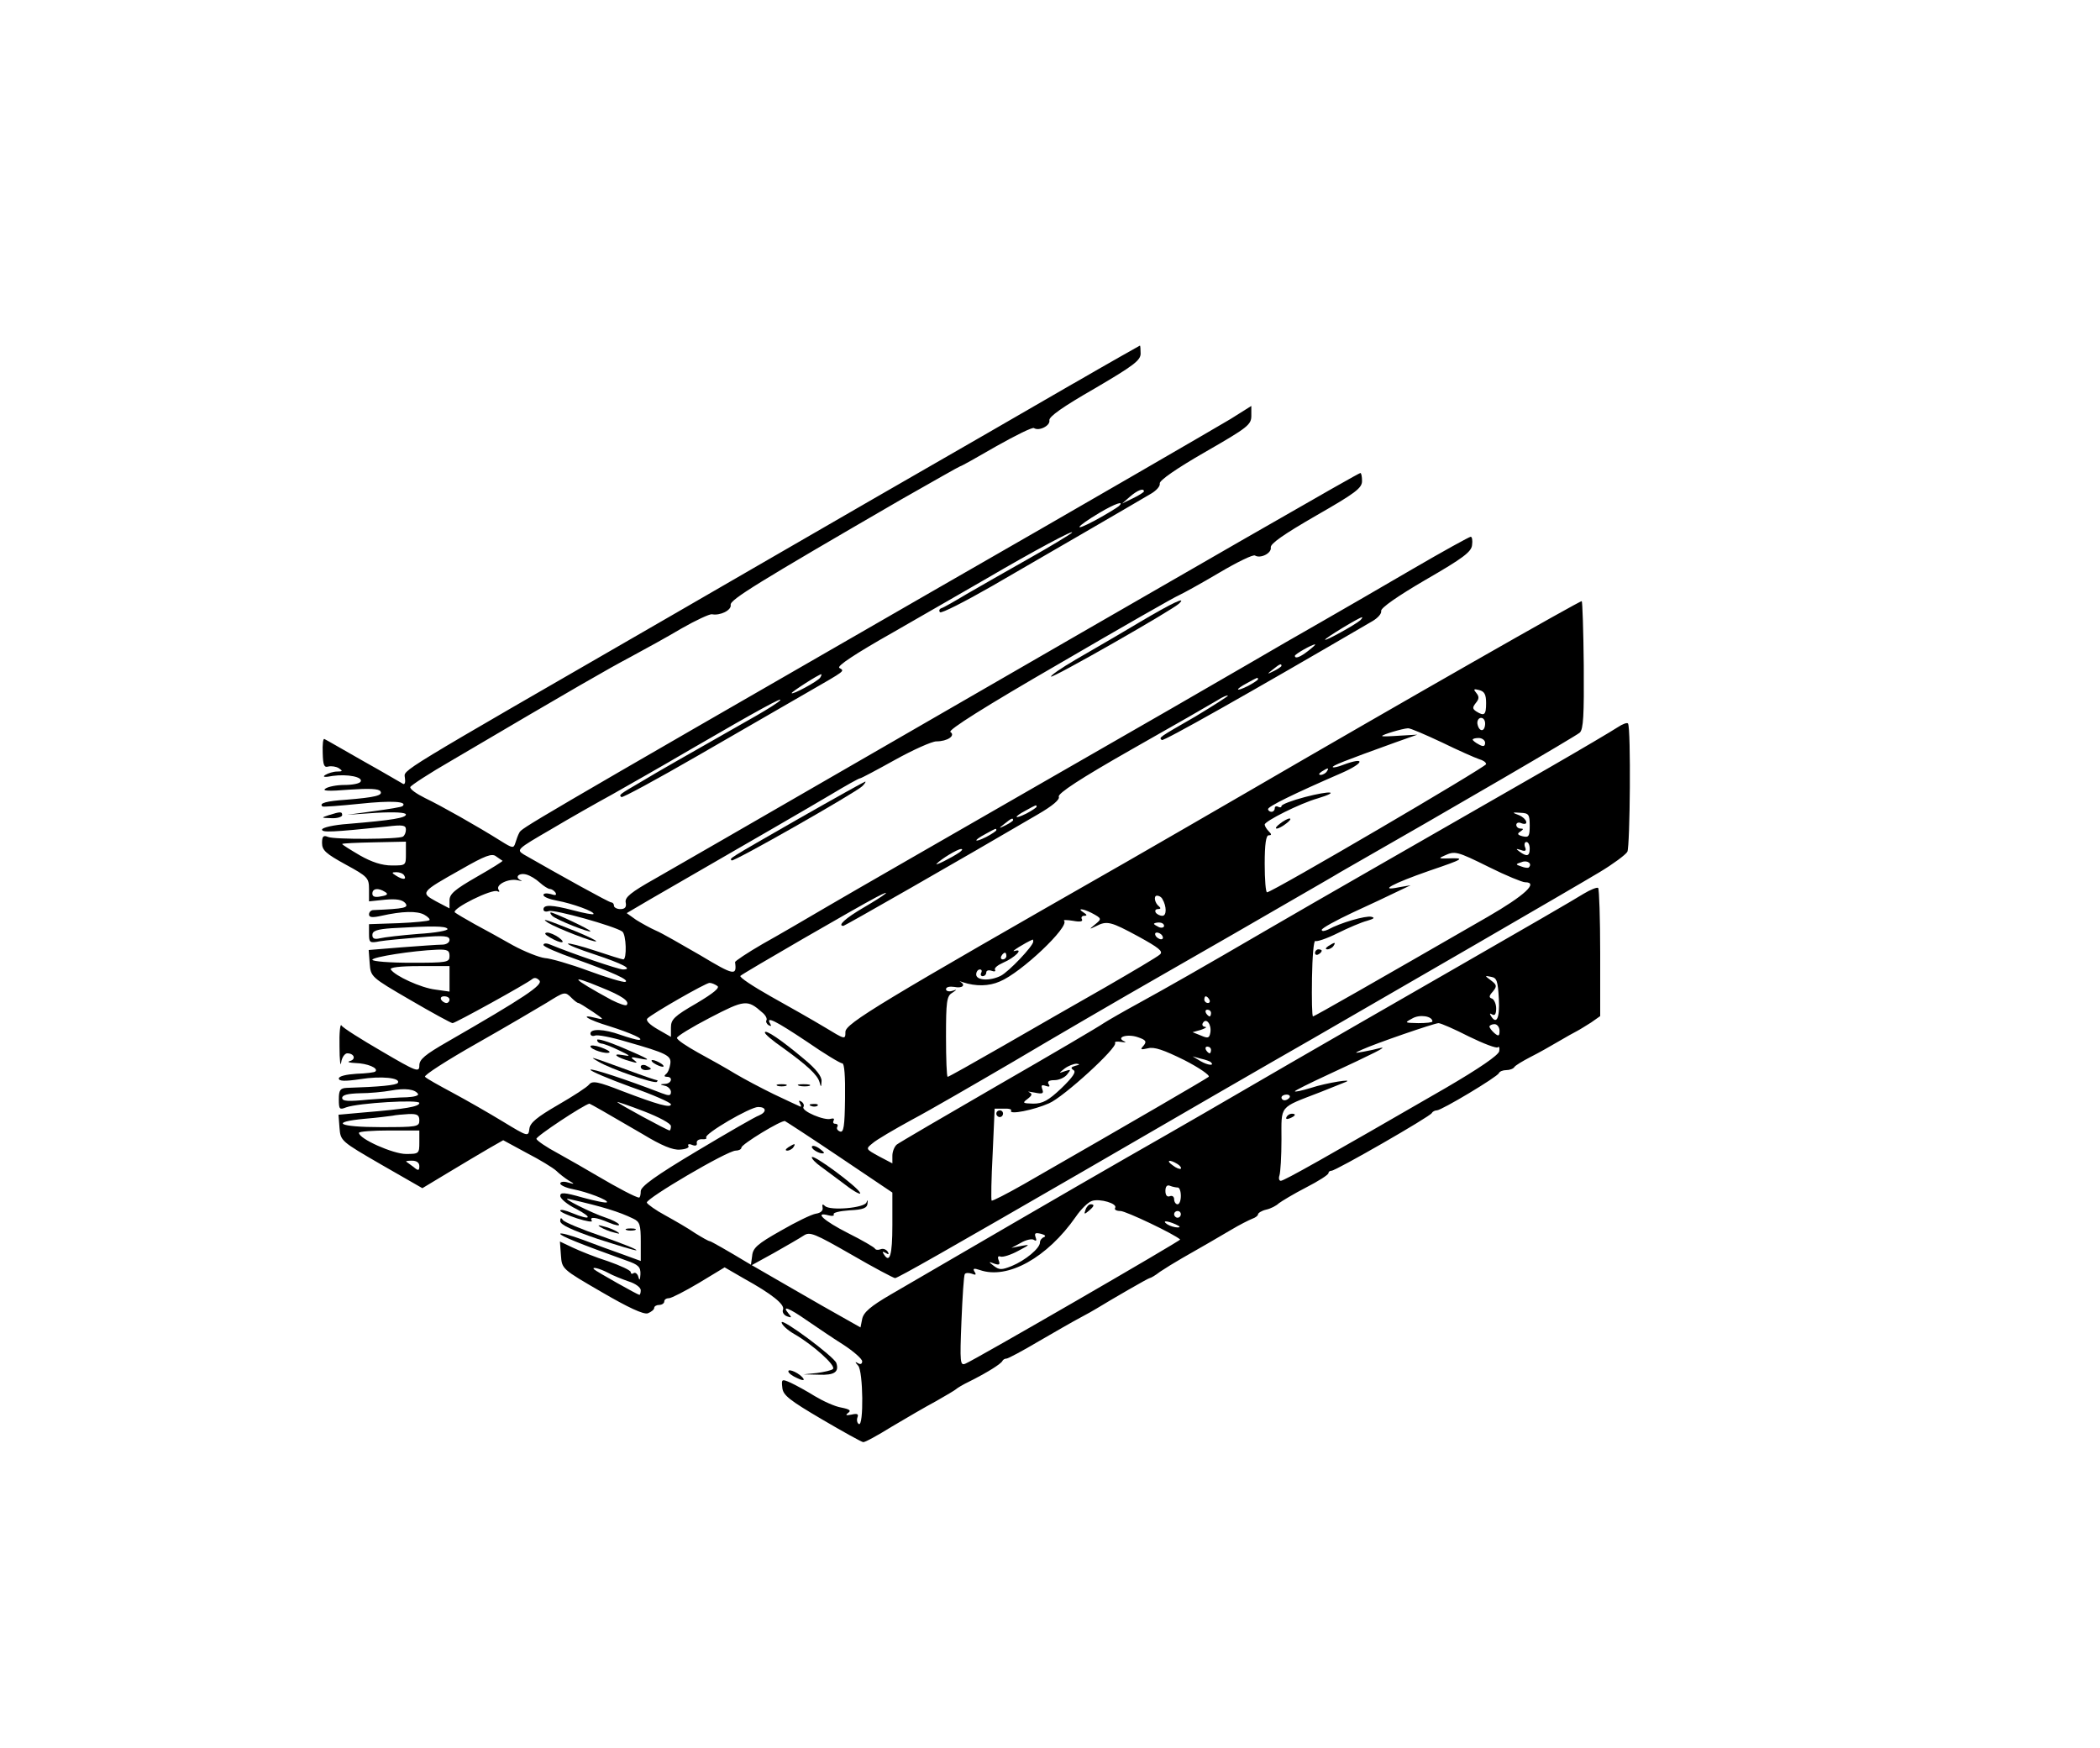<?xml version="1.0" standalone="no"?>
<!DOCTYPE svg PUBLIC "-//W3C//DTD SVG 20010904//EN"
 "http://www.w3.org/TR/2001/REC-SVG-20010904/DTD/svg10.dtd">
<svg version="1.0" xmlns="http://www.w3.org/2000/svg"
 width="626pt" height="521pt" viewBox="0 0 626 521"
 preserveAspectRatio="xMidYMid meet">

<g transform="translate(0,521) scale(0.1,-0.1)"
fill="#000000" stroke="none">
<path d="M3200 4067 c-107 -62 -377 -218 -600 -346 -223 -129 -490 -283 -595
-344 -842 -486 -800 -460 -798 -486 2 -12 0 -20 -5 -18 -4 2 -56 33 -117 67
-60 34 -113 65 -118 67 -4 2 -6 -16 -5 -42 1 -36 4 -44 17 -40 9 2 23 0 31 -5
12 -8 12 -10 -5 -10 -11 0 -27 -5 -35 -10 -10 -6 -3 -8 22 -3 43 6 91 -3 83
-17 -3 -6 -25 -10 -48 -10 -23 0 -49 -5 -57 -11 -11 -7 11 -8 71 -3 58 4 89 3
93 -5 8 -12 -15 -18 -102 -25 -58 -4 -82 -10 -71 -20 2 -2 53 2 112 8 94 10
143 7 127 -7 -3 -3 -41 -9 -85 -15 l-80 -11 87 6 c55 3 88 1 88 -5 0 -10 -40
-17 -172 -28 -43 -3 -78 -11 -78 -17 0 -9 29 -8 193 9 48 6 57 4 57 -9 0 -9
-4 -18 -9 -21 -13 -8 -203 -9 -223 -1 -14 6 -18 2 -18 -18 0 -22 12 -32 70
-64 66 -36 70 -40 70 -74 l0 -36 48 5 c34 3 51 0 60 -10 11 -14 -1 -17 -95
-21 -7 0 -13 -6 -13 -13 0 -9 10 -10 37 -4 62 14 107 15 128 3 11 -6 18 -14
15 -16 -3 -3 -44 -7 -92 -9 l-88 -3 0 -29 c0 -26 2 -28 32 -22 18 3 72 8 121
12 72 6 87 4 87 -8 0 -8 -10 -14 -22 -14 -13 0 -67 -4 -121 -8 l-98 -8 3 -40
c3 -40 4 -41 121 -109 65 -38 122 -69 126 -69 8 0 220 117 237 131 7 6 15 4
22 -4 11 -13 -44 -50 -275 -183 -66 -38 -83 -52 -83 -70 0 -22 -8 -19 -112 42
-62 36 -116 70 -120 77 -4 7 -7 -22 -6 -63 0 -41 3 -63 5 -47 2 15 11 27 18
27 21 0 27 -18 8 -23 -10 -3 -2 -5 17 -6 35 -1 69 -15 59 -25 -2 -3 -28 -6
-57 -7 -30 -2 -52 -7 -52 -14 0 -8 17 -9 64 -2 62 10 121 4 112 -11 -4 -7 -55
-12 -153 -15 -19 -1 -23 -7 -23 -34 0 -30 2 -32 22 -24 36 13 218 24 218 13 0
-11 -42 -18 -163 -28 l-78 -7 3 -39 c3 -39 4 -40 125 -110 l122 -70 78 47 c43
26 97 58 121 72 l42 24 70 -38 c39 -20 78 -44 88 -53 9 -9 26 -22 37 -29 19
-11 19 -12 -2 -6 -13 4 -23 2 -23 -3 0 -5 17 -13 38 -17 42 -8 107 -33 101
-39 -2 -3 -35 4 -72 14 -56 16 -67 16 -67 5 0 -8 21 -26 48 -39 51 -27 43 -35
-13 -12 -19 8 -35 12 -35 7 0 -4 23 -14 50 -23 28 -9 48 -12 44 -7 -8 13 12
11 52 -6 19 -8 32 -10 29 -5 -3 5 -21 14 -39 20 -43 14 -138 62 -111 56 101
-23 150 -38 193 -59 19 -9 22 -18 22 -68 l0 -58 -52 19 c-29 10 -83 30 -120
44 -38 14 -68 22 -68 18 0 -6 56 -29 198 -80 35 -12 42 -19 41 -41 -1 -17 -3
-20 -6 -8 -2 9 -9 15 -14 12 -5 -4 -9 -2 -9 3 0 5 -30 19 -67 32 -38 12 -85
31 -106 41 l-38 18 3 -41 c3 -41 3 -41 122 -110 79 -46 124 -67 137 -63 10 4
19 11 19 16 0 5 7 9 15 9 8 0 15 5 15 10 0 6 6 10 14 10 7 0 48 21 90 46 l76
46 57 -33 c85 -47 123 -78 117 -93 -3 -7 2 -16 12 -20 14 -5 15 -4 4 9 -21 25
2 16 55 -21 28 -19 76 -52 108 -72 31 -20 57 -43 57 -50 0 -8 -5 -10 -12 -6
-10 6 -10 4 0 -7 15 -16 17 -183 2 -174 -5 3 -7 12 -4 20 4 10 -1 12 -18 8
-16 -3 -19 -2 -10 5 10 7 5 11 -20 16 -19 3 -54 19 -79 34 -24 15 -57 33 -72
40 -27 12 -28 11 -25 -15 2 -22 21 -37 118 -94 63 -37 119 -68 123 -68 5 -1
43 20 85 46 42 25 102 60 132 76 30 17 57 33 60 36 3 3 21 14 40 23 50 25 94
52 98 61 2 4 7 7 12 7 5 0 48 23 97 52 48 28 104 60 123 70 19 10 42 23 50 28
44 27 153 90 157 90 3 0 17 8 31 19 15 10 44 28 65 40 67 38 101 58 147 85 25
15 53 29 63 33 9 3 17 9 17 13 0 4 11 11 24 14 14 3 31 12 38 19 8 6 44 28 81
47 37 19 67 38 67 43 0 4 4 7 9 7 13 0 295 162 299 172 2 4 9 8 15 8 14 0 181
100 185 111 2 5 12 9 22 9 10 0 21 4 24 9 3 5 25 18 48 30 24 12 61 33 83 46
22 13 47 27 55 31 8 4 27 16 43 26 l27 19 0 188 c0 103 -3 190 -6 194 -3 3
-23 -5 -43 -17 -20 -13 -191 -112 -381 -221 -190 -109 -412 -237 -495 -285
-196 -114 -320 -186 -485 -280 -133 -76 -549 -318 -705 -409 -60 -35 -81 -53
-85 -73 l-5 -25 -115 65 c-63 36 -163 94 -222 128 -58 35 -109 64 -112 64 -4
0 -23 11 -44 24 -20 14 -60 37 -89 53 -28 15 -53 33 -55 38 -3 12 240 155 265
155 9 0 17 4 17 9 0 10 120 83 130 79 4 -2 78 -50 164 -108 l156 -105 0 -97
c0 -91 -8 -116 -26 -86 -5 7 -3 8 6 3 9 -6 11 -4 6 4 -5 7 -14 10 -21 7 -8 -3
-15 -2 -17 2 -2 4 -38 25 -80 46 -73 37 -103 65 -58 53 11 -3 18 -1 15 3 -3 5
18 10 47 12 42 2 53 7 54 21 1 10 0 12 -3 3 -5 -17 -109 -26 -124 -11 -7 7 -9
5 -7 -5 2 -9 -6 -16 -20 -18 -13 -2 -60 -25 -105 -51 -69 -39 -83 -51 -85 -75
l-4 -29 69 38 c37 21 77 44 89 52 18 12 32 6 142 -57 67 -39 126 -70 130 -70
8 0 157 85 567 322 234 136 566 328 680 393 217 125 787 455 853 495 40 24 78
52 83 61 8 17 11 366 2 382 -2 4 -16 -1 -31 -11 -15 -10 -108 -65 -207 -122
-350 -201 -712 -408 -830 -477 -211 -123 -308 -178 -390 -223 -44 -24 -91 -51
-105 -60 -14 -10 -155 -93 -315 -185 -159 -92 -296 -172 -302 -177 -7 -6 -13
-21 -13 -33 l0 -23 -40 21 c-40 22 -40 22 -19 39 11 10 64 41 117 70 53 28
189 107 302 173 113 67 315 185 450 262 135 77 301 173 370 213 69 40 139 80
155 90 345 197 703 406 714 416 11 10 13 52 12 200 -1 104 -4 190 -6 192 -3 3
-529 -297 -995 -568 -102 -59 -264 -153 -360 -208 -737 -421 -840 -483 -840
-508 0 -24 -1 -23 -62 14 -35 21 -107 62 -161 92 -53 30 -94 57 -90 61 8 8
352 207 406 235 52 27 27 7 -38 -31 -55 -32 -80 -55 -61 -55 4 0 347 196 579
332 45 26 67 45 63 53 -3 10 64 54 217 141 122 69 237 135 255 146 17 11 32
17 32 14 0 -2 -44 -30 -97 -62 -113 -65 -108 -62 -100 -70 4 -5 254 136 629
355 15 9 27 22 25 30 -1 9 49 44 133 93 111 64 136 83 138 103 2 14 0 25 -4
25 -4 0 -82 -43 -173 -96 -91 -53 -213 -124 -271 -157 -58 -33 -157 -90 -220
-127 -63 -37 -344 -199 -625 -360 -280 -161 -562 -323 -625 -360 -63 -37 -152
-89 -197 -114 -45 -26 -82 -51 -82 -54 6 -42 -3 -40 -103 20 -57 33 -116 67
-133 74 -16 7 -43 22 -59 32 l-28 20 68 40 c336 194 471 272 540 313 45 27 84
49 88 49 3 0 50 25 104 55 54 30 110 55 123 55 33 0 58 17 42 28 -9 5 105 77
325 204 185 108 346 200 357 204 11 5 64 34 118 66 54 32 103 56 108 52 16
-10 50 7 47 24 -2 11 38 39 135 95 117 67 137 82 137 103 0 13 -2 24 -5 24 -6
0 -423 -240 -1540 -885 -258 -149 -511 -295 -562 -324 -73 -41 -91 -56 -88
-71 3 -14 -2 -20 -16 -20 -10 0 -19 5 -19 10 0 6 -4 10 -8 10 -7 0 -151 80
-261 143 -22 14 -20 16 80 74 57 34 140 81 184 105 44 25 150 85 235 135 205
119 277 158 265 145 -5 -6 -37 -26 -70 -45 -230 -131 -287 -163 -340 -195 -72
-42 -70 -41 -63 -48 3 -3 106 53 229 124 123 71 269 155 324 187 118 68 113
64 97 74 -9 5 47 42 160 106 95 55 220 126 278 160 140 82 267 150 255 137 -5
-5 -64 -41 -130 -78 -66 -37 -149 -85 -184 -105 -35 -21 -68 -40 -75 -42 -6
-2 -8 -8 -4 -12 4 -4 73 31 155 78 140 81 416 241 475 276 15 9 27 22 25 30
-1 9 49 44 136 94 127 73 137 81 137 108 l0 29 -62 -39 c-35 -21 -436 -254
-893 -516 -1228 -707 -1219 -703 -1227 -717 -4 -7 -9 -21 -12 -31 -5 -16 -8
-16 -43 6 -70 44 -178 105 -226 128 -26 13 -46 27 -44 33 2 5 57 41 123 79
370 218 466 273 534 309 41 22 110 60 152 85 42 24 83 43 90 42 24 -5 59 12
56 28 -3 15 82 67 508 314 95 54 174 99 176 99 3 0 51 27 108 60 57 32 107 57
112 54 15 -10 49 7 46 23 -2 11 41 41 135 95 116 68 137 84 137 104 0 13 -1
24 -2 24 -2 -1 -91 -51 -198 -113z m210 -322 c0 -2 -15 -12 -32 -20 l-33 -16
24 21 c22 19 41 26 41 15z m-75 -44 c-6 -5 -37 -24 -70 -42 -69 -37 -60 -21
12 22 47 28 77 38 58 20z m720 -340 c-16 -14 -105 -63 -105 -58 0 5 101 66
110 67 2 0 0 -4 -5 -9z m-155 -91 c-24 -19 -40 -25 -40 -15 0 5 51 34 60 34 3
0 -6 -8 -20 -19z m-80 -45 c0 -2 -10 -9 -22 -15 -22 -11 -22 -10 -4 4 21 17
26 19 26 11z m-1375 -35 c-7 -11 -85 -53 -85 -46 0 4 81 56 88 56 2 0 0 -5 -3
-10z m1305 -5 c0 -2 -13 -11 -30 -20 -38 -19 -40 -11 -2 9 31 17 32 18 32 11z
m680 -71 c0 -35 -5 -40 -29 -25 -12 8 -12 12 -2 25 10 12 11 19 2 30 -10 12
-8 13 8 9 16 -4 21 -13 21 -39z m-3 -64 c-2 -24 -19 -21 -23 3 -1 9 4 17 11
17 8 0 13 -9 12 -20z m-129 -53 c49 -24 99 -46 111 -50 11 -3 21 -9 21 -15 0
-8 -638 -382 -653 -382 -4 0 -7 38 -7 85 0 59 4 85 12 85 9 0 9 3 0 12 -7 7
-12 16 -12 20 0 10 105 63 158 78 69 21 39 24 -38 4 -38 -10 -70 -22 -70 -27
0 -4 -4 -5 -10 -2 -5 3 -10 1 -10 -4 0 -6 -4 -11 -10 -11 -5 0 -10 4 -10 8 0
8 75 45 220 108 68 30 71 49 4 24 -15 -6 -29 -9 -31 -7 -3 4 29 17 187 74 l65
23 -52 -3 c-29 -2 -53 -3 -53 -1 0 4 60 22 77 23 6 1 52 -19 101 -42z m129 -1
c0 -11 -5 -13 -19 -5 -10 5 -18 12 -18 14 0 3 8 5 18 5 10 0 19 -7 19 -14z
m-472 -86 c-3 -5 -12 -10 -18 -10 -7 0 -6 4 3 10 19 12 23 12 15 0z m-865
-105 c0 -2 -13 -11 -30 -20 -38 -19 -40 -11 -2 9 31 17 32 18 32 11z m1470
-56 c0 -33 -3 -36 -21 -32 -16 4 -17 8 -7 14 10 7 10 9 1 9 -7 0 -13 5 -13 11
0 6 7 9 15 5 24 -9 17 14 -7 24 -22 8 -21 9 5 7 24 -1 27 -5 27 -38z m-1540
16 c0 -2 -10 -9 -22 -15 -22 -11 -22 -10 -4 4 21 17 26 19 26 11z m-50 -30 c0
-2 -13 -11 -30 -20 -38 -19 -40 -11 -2 9 31 17 32 18 32 11z m-1760 -70 c0
-35 0 -35 -42 -35 -29 0 -60 10 -95 30 -29 17 -53 32 -53 34 0 2 43 4 95 5
l95 2 0 -36z m3350 15 c0 -22 -8 -25 -30 -9 -12 9 -12 10 4 5 13 -5 17 -2 12
9 -3 8 -1 15 4 15 6 0 10 -9 10 -20z m-1700 -11 c-25 -17 -76 -42 -68 -34 13
14 62 44 73 44 6 0 3 -4 -5 -10z m-1362 -25 c2 -1 -33 -23 -77 -48 -66 -38
-81 -51 -81 -70 l0 -24 -40 21 c-47 26 -47 27 74 95 73 42 93 49 105 39 9 -6
17 -12 19 -13z m2941 -19 c50 -25 99 -45 107 -45 42 0 -2 -40 -111 -103 -335
-193 -517 -297 -521 -297 -3 0 -4 52 -3 115 1 63 5 112 10 110 4 -3 34 7 66
23 32 16 72 33 88 37 20 6 25 9 13 12 -17 4 -93 -18 -129 -38 -11 -5 -19 -6
-19 -1 0 5 42 28 93 52 50 23 110 51 132 62 l40 19 -35 -6 c-63 -13 -19 11 90
49 106 36 110 39 55 37 -26 -1 -27 1 -10 8 32 15 37 14 134 -34z m118 -1 c-2
-2 -12 -1 -22 3 -18 6 -18 7 1 13 17 7 33 -5 21 -16z m-3352 -24 c8 -13 -5
-13 -25 0 -13 8 -13 10 2 10 9 0 20 -4 23 -10z m404 -21 c11 -10 25 -19 30
-19 5 0 13 -5 17 -11 4 -8 0 -9 -15 -4 -12 3 -21 2 -21 -3 0 -6 19 -13 41 -17
44 -8 114 -33 108 -40 -2 -2 -29 3 -59 11 -65 17 -90 18 -90 3 0 -6 7 -8 16
-5 15 6 197 -45 219 -61 12 -9 14 -83 3 -83 -4 0 -42 12 -84 26 -42 14 -78 23
-81 21 -2 -3 33 -17 79 -32 84 -28 117 -45 85 -45 -13 0 -146 45 -219 75 -10
4 -18 3 -18 -2 0 -5 42 -23 93 -41 115 -41 165 -64 151 -69 -6 -2 -56 13 -110
33 -54 20 -113 37 -130 38 -17 2 -60 19 -95 38 -35 20 -86 48 -114 63 -27 15
-54 31 -59 35 -11 11 112 72 127 63 6 -3 7 -1 3 5 -9 15 30 34 57 28 12 -3 16
-3 9 0 -19 9 -5 23 17 17 11 -3 28 -13 40 -24z m-461 -28 c10 -6 7 -10 -12
-13 -18 -4 -26 -1 -26 8 0 16 18 18 38 5z m2317 -21 c13 -22 13 -50 0 -50 -8
0 -17 5 -20 10 -3 6 0 10 7 10 8 0 9 3 3 8 -13 10 -17 32 -6 32 6 0 13 -4 16
-10z m-212 -41 c32 -17 32 -18 11 -35 -18 -15 -18 -15 3 -5 33 17 44 14 127
-31 60 -33 74 -44 64 -53 -7 -7 -80 -50 -163 -98 -82 -47 -221 -126 -307 -176
-87 -50 -160 -91 -163 -91 -3 0 -5 54 -5 120 0 102 2 121 18 130 16 11 16 11
0 6 -10 -3 -18 0 -18 5 0 7 11 9 25 7 23 -5 35 5 18 15 -5 2 -1 2 7 -1 39 -13
78 -12 110 2 64 26 209 164 192 181 -4 3 8 3 27 0 21 -4 30 -2 26 5 -3 5 0 10
7 10 9 0 9 3 -2 10 -21 13 -3 12 23 -1z m217 -39 c0 -5 -7 -7 -15 -4 -8 4 -15
8 -15 10 0 2 7 4 15 4 8 0 15 -4 15 -10z m-2136 -9 c3 -5 -36 -12 -87 -15 -50
-4 -102 -10 -114 -13 -17 -4 -23 -1 -23 10 0 12 14 17 58 20 119 7 161 7 166
-2z m2131 -21 c3 -5 2 -10 -4 -10 -5 0 -13 5 -16 10 -3 6 -2 10 4 10 5 0 13
-4 16 -10z m-385 -17 c0 -13 -73 -90 -97 -102 -32 -16 -73 -14 -73 4 0 8 5 15
11 15 5 0 7 -4 4 -10 -3 -5 -1 -10 4 -10 6 0 11 5 11 11 0 6 7 8 16 5 8 -3 13
-2 10 3 -3 5 8 14 24 21 35 15 64 44 34 35 -14 -4 31 24 54 34 1 1 2 -2 2 -6z
m-1740 -43 c0 -19 -7 -20 -115 -20 -63 0 -115 4 -115 9 0 8 119 27 193 30 31
1 37 -2 37 -19z m1660 0 c0 -5 -5 -10 -11 -10 -5 0 -7 5 -4 10 3 6 8 10 11 10
2 0 4 -4 4 -10z m-1660 -68 l0 -38 -42 6 c-43 5 -121 41 -133 60 -4 6 26 10
84 10 l91 0 0 -38z m3128 -60 c3 -58 -7 -78 -24 -50 -4 7 -3 8 4 4 8 -5 12 1
12 18 0 13 -6 26 -12 29 -10 3 -10 8 2 21 13 16 12 20 -5 33 -20 15 -20 15 0
11 17 -3 20 -12 23 -66z m-2675 34 c60 -24 85 -41 75 -52 -3 -3 -23 4 -45 15
-121 66 -131 79 -30 37z m345 5 c9 -5 -10 -21 -62 -52 -66 -38 -76 -48 -76
-72 l0 -28 -40 23 c-24 14 -36 26 -30 32 15 15 174 106 185 106 6 0 16 -4 23
-9z m-434 -36 c8 -8 17 -15 20 -15 3 0 22 -12 43 -26 34 -23 35 -25 11 -19
-55 14 -26 -5 38 -24 66 -21 108 -40 88 -41 -6 0 -31 7 -54 15 -50 18 -90 19
-90 4 0 -6 6 -9 14 -6 7 3 49 -5 92 -18 123 -35 136 -42 132 -67 -2 -13 -7
-26 -13 -30 -6 -5 -5 -8 3 -8 19 0 14 -20 -5 -21 -17 -1 -17 -2 0 -6 9 -2 17
-11 17 -18 0 -12 -6 -12 -27 -4 -106 41 -213 76 -213 70 0 -4 54 -27 120 -51
66 -23 120 -47 120 -52 0 -12 -39 -1 -144 39 -74 29 -90 32 -100 20 -6 -8 -48
-35 -93 -61 -62 -36 -83 -53 -85 -71 -3 -24 -4 -24 -78 21 -41 25 -109 64
-150 86 -41 22 -79 43 -83 48 -5 4 65 49 155 100 90 51 183 106 208 121 53 33
54 34 74 14z m-364 -5 c0 -5 -4 -10 -9 -10 -6 0 -13 5 -16 10 -3 6 1 10 9 10
9 0 16 -4 16 -10z m2265 0 c3 -5 1 -10 -4 -10 -6 0 -11 5 -11 10 0 6 2 10 4
10 3 0 8 -4 11 -10z m-1333 -38 c10 -8 15 -18 13 -23 -3 -4 0 -11 6 -15 8 -4
9 -3 5 4 -15 25 16 9 109 -53 52 -36 100 -65 106 -65 6 0 9 -39 8 -104 -1 -84
-4 -103 -15 -99 -8 3 -11 9 -8 14 3 5 0 9 -6 9 -6 0 -8 4 -5 10 3 5 0 7 -8 5
-18 -7 -89 23 -82 35 3 5 0 12 -6 16 -8 5 -9 3 -4 -6 4 -7 4 -11 -1 -8 -5 2
-39 18 -77 36 -37 18 -88 45 -115 61 -26 16 -76 44 -111 63 -34 19 -63 38 -63
44 0 5 44 32 98 60 104 54 112 55 156 16z m1338 -2 c0 -5 -2 -10 -4 -10 -3 0
-8 5 -11 10 -3 6 -1 10 4 10 6 0 11 -4 11 -10z m660 -25 c0 -3 -19 -5 -42 -5
-42 1 -42 1 -18 14 22 13 60 7 60 -9z m-662 -33 c-3 -17 -7 -18 -28 -9 l-25
10 25 7 c14 5 19 8 12 9 -7 1 -10 6 -6 12 10 16 26 -5 22 -29z m771 -12 c43
-21 82 -36 86 -32 4 4 6 -2 4 -12 -3 -12 -58 -50 -159 -109 -360 -208 -482
-277 -492 -277 -5 0 -7 7 -4 16 3 9 6 57 6 107 0 104 -9 93 115 141 33 13 67
27 75 30 31 12 -57 -2 -102 -17 -27 -8 -48 -13 -48 -10 0 2 44 24 98 49 140
65 180 85 157 80 -11 -3 -33 -8 -50 -11 -29 -5 -29 -5 -5 6 39 18 213 78 228
79 7 0 48 -18 91 -40z m91 17 c0 -16 -3 -17 -15 -7 -8 7 -15 16 -15 20 0 3 7
7 15 7 8 0 15 -9 15 -20z m-1061 -44 c-11 -12 -9 -13 13 -8 19 5 47 -5 108
-35 45 -23 78 -46 73 -50 -7 -6 -213 -126 -551 -320 -51 -29 -94 -51 -96 -49
-2 2 -1 65 3 139 l6 135 27 0 c15 1 25 -2 22 -6 -7 -13 68 2 113 22 43 18 206
167 197 180 -2 4 6 5 18 3 13 -2 17 -1 9 2 -26 12 10 23 41 12 24 -8 27 -13
17 -25z m201 -13 c0 -5 -2 -10 -4 -10 -3 0 -8 5 -11 10 -3 6 -1 10 4 10 6 0
11 -4 11 -10z m-1 -36 c13 -12 -8 -10 -29 2 l-25 15 25 -7 c14 -3 27 -8 29
-10z m-403 -11 c-14 -4 -15 -7 -6 -13 9 -5 -2 -21 -36 -54 -39 -37 -56 -46
-84 -46 -32 1 -33 2 -17 14 14 11 15 15 5 20 -7 3 0 2 16 -1 24 -5 28 -3 23
10 -4 12 -2 14 10 10 11 -4 14 -2 9 5 -5 8 1 12 17 12 14 0 31 8 38 17 12 15
12 16 -6 10 -20 -7 -20 -7 -1 8 11 8 27 14 35 14 11 -1 10 -3 -3 -6z m-1960
-84 c3 -5 -12 -9 -33 -10 -21 0 -73 -4 -115 -7 -60 -6 -78 -5 -78 5 0 9 17 13
53 14 28 0 70 4 92 8 43 8 72 4 81 -10z m2598 -11 c-3 -4 -9 -8 -15 -8 -5 0
-9 4 -9 8 0 5 7 9 15 9 8 0 12 -4 9 -9z m-1844 -85 c0 -7 -2 -13 -4 -13 -6 0
-156 81 -156 85 0 1 36 -11 80 -28 44 -17 80 -36 80 -44z m-203 45 c21 -12 74
-43 119 -69 56 -34 90 -48 111 -46 17 1 29 6 25 11 -3 5 2 7 11 3 10 -4 16 -2
14 6 -1 7 6 11 15 11 10 -1 16 1 13 5 -6 11 131 91 155 91 25 0 26 -15 3 -25
-10 -3 -93 -51 -185 -106 -124 -74 -168 -106 -168 -120 0 -10 -2 -19 -5 -19
-9 0 -64 29 -125 65 -30 18 -83 48 -117 67 -34 18 -63 38 -64 43 -2 7 140 101
158 105 1 0 19 -10 40 -22z m-547 -28 c0 -19 -7 -20 -115 -20 -126 0 -154 15
-47 25 37 3 74 8 82 9 8 2 30 4 48 5 26 1 32 -3 32 -19z m0 -65 c0 -34 -1 -35
-40 -35 -38 0 -140 45 -140 63 0 4 41 7 90 7 l90 0 0 -35z m0 -71 c0 -14 -3
-15 -17 -3 -10 7 -20 15 -22 16 -2 2 5 3 17 3 14 0 22 -6 22 -16z m2260 6 c8
-5 12 -11 10 -14 -3 -2 -14 2 -24 10 -22 15 -10 19 14 4z m1 -70 c5 0 9 -11 9
-25 0 -14 -4 -25 -10 -25 -5 0 -10 7 -10 15 0 8 -6 12 -13 9 -8 -3 -13 3 -13
16 0 13 5 19 14 15 7 -3 18 -5 23 -5z m-187 -61 c-3 -5 4 -9 16 -9 16 0 161
-69 178 -85 3 -3 -616 -361 -640 -370 -16 -7 -17 3 -12 126 3 73 7 136 10 141
3 4 12 4 21 1 12 -5 14 -3 8 6 -6 10 -2 11 16 5 83 -29 201 37 286 159 15 22
36 43 48 47 23 8 78 -8 69 -21z m196 -19 c0 -5 -4 -10 -10 -10 -5 0 -10 5 -10
10 0 6 5 10 10 10 6 0 10 -4 10 -10z m-15 -30 c13 -6 15 -9 5 -9 -8 0 -22 4
-30 9 -18 12 -2 12 25 0z m-393 -38 c-6 -2 -12 -9 -12 -16 0 -17 -43 -53 -84
-70 -30 -12 -37 -12 -53 0 -17 13 -17 14 1 7 15 -5 18 -3 13 10 -4 10 -2 14 6
11 7 -2 30 5 52 17 36 19 37 20 10 15 l-30 -6 28 15 c15 9 33 13 39 9 7 -5 9
-2 5 8 -4 12 -1 14 16 10 12 -3 16 -7 9 -10z m-1300 -106 c14 -8 42 -19 62
-26 20 -6 36 -18 36 -26 0 -8 -2 -14 -4 -14 -5 0 -129 70 -135 76 -9 9 16 3
41 -10z"/>
<path d="M3816 2755 c-11 -8 -16 -15 -10 -15 5 0 18 7 28 15 11 8 16 15 10 15
-5 0 -18 -7 -28 -15z"/>
<path d="M3960 2390 c-9 -6 -10 -10 -3 -10 6 0 15 5 18 10 8 12 4 12 -15 0z"/>
<path d="M3920 2369 c0 -5 5 -7 10 -4 6 3 10 8 10 11 0 2 -4 4 -10 4 -5 0 -10
-5 -10 -11z"/>
<path d="M1646 2480 c12 -12 114 -52 114 -46 0 5 -109 56 -118 56 -3 0 -1 -5
4 -10z"/>
<path d="M1634 2459 c26 -16 139 -60 143 -55 2 2 -27 16 -64 31 -85 34 -103
40 -79 24z"/>
<path d="M1640 2415 c33 -19 50 -18 26 0 -11 8 -27 15 -35 15 -10 -1 -7 -6 9
-15z"/>
<path d="M1780 2110 c0 -6 6 -10 13 -11 6 0 30 -9 52 -20 36 -17 37 -19 10
-14 -34 6 -16 -8 25 -19 20 -6 22 -5 10 4 -12 9 -9 10 15 5 43 -9 30 -2 -52
33 -40 17 -73 27 -73 22z"/>
<path d="M1760 2091 c0 -10 50 -25 57 -18 2 3 -10 9 -26 15 -17 6 -31 7 -31 3z"/>
<path d="M1784 2045 c37 -22 168 -67 174 -60 3 3 3 5 0 5 -3 0 -41 13 -84 29
-118 43 -121 44 -90 26z"/>
<path d="M1950 2040 c8 -5 20 -10 25 -10 6 0 3 5 -5 10 -8 5 -19 10 -25 10 -5
0 -3 -5 5 -10z"/>
<path d="M1910 2030 c0 -6 7 -10 15 -10 8 0 15 2 15 4 0 2 -7 6 -15 10 -8 3
-15 1 -15 -4z"/>
<path d="M2280 2132 c0 -5 24 -25 53 -45 72 -52 104 -81 110 -103 4 -16 5 -16
6 3 1 14 -16 36 -51 65 -70 59 -118 91 -118 80z"/>
<path d="M2318 1973 c6 -2 18 -2 25 0 6 3 1 5 -13 5 -14 0 -19 -2 -12 -5z"/>
<path d="M2383 1973 c9 -2 23 -2 30 0 6 3 -1 5 -18 5 -16 0 -22 -2 -12 -5z"/>
<path d="M2418 1913 c7 -3 16 -2 19 1 4 3 -2 6 -13 5 -11 0 -14 -3 -6 -6z"/>
<path d="M3835 1880 c-3 -6 1 -7 9 -4 18 7 21 14 7 14 -6 0 -13 -4 -16 -10z"/>
<path d="M2970 1890 c0 -5 5 -10 10 -10 6 0 10 5 10 10 0 6 -4 10 -10 10 -5 0
-10 -4 -10 -10z"/>
<path d="M3236 1604 c-5 -14 -4 -15 9 -4 17 14 19 20 6 20 -5 0 -12 -7 -15
-16z"/>
<path d="M3395 3354 c-60 -36 -145 -85 -188 -110 -43 -25 -76 -48 -74 -51 5
-5 363 199 382 218 23 22 -17 4 -120 -57z"/>
<path d="M2380 2769 c-216 -124 -205 -117 -199 -124 6 -5 366 200 389 221 8 8
12 14 9 14 -2 0 -92 -50 -199 -111z"/>
<path d="M980 2780 c-24 -8 -23 -8 8 -9 17 -1 32 4 32 9 0 11 -5 11 -40 0z"/>
<path d="M2350 1790 c-9 -6 -10 -10 -3 -10 6 0 15 5 18 10 8 12 4 12 -15 0z"/>
<path d="M2420 1791 c0 -9 30 -24 36 -18 2 1 -6 8 -16 15 -11 7 -20 8 -20 3z"/>
<path d="M2420 1760 c0 -5 12 -17 26 -27 14 -10 47 -35 74 -55 27 -21 47 -31
44 -24 -7 18 -144 119 -144 106z"/>
<path d="M1670 1570 c0 -11 35 -27 111 -53 62 -20 114 -36 116 -34 2 3 -45 21
-104 42 -59 20 -111 42 -115 48 -5 8 -8 7 -8 -3z"/>
<path d="M1790 1552 c8 -5 26 -13 40 -16 17 -5 20 -4 10 2 -8 5 -26 13 -40 16
-17 5 -20 4 -10 -2z"/>
<path d="M1868 1543 c6 -2 18 -2 25 0 6 3 1 5 -13 5 -14 0 -19 -2 -12 -5z"/>
<path d="M2330 1268 c0 -7 17 -23 38 -35 54 -31 125 -94 115 -104 -4 -4 -26
-9 -48 -12 l-40 -4 46 -1 c46 -2 61 8 52 35 -7 19 -163 135 -163 121z"/>
<path d="M2350 1122 c0 -5 12 -14 26 -20 14 -7 23 -8 19 -2 -9 15 -45 32 -45
22z"/>
</g>
</svg>
